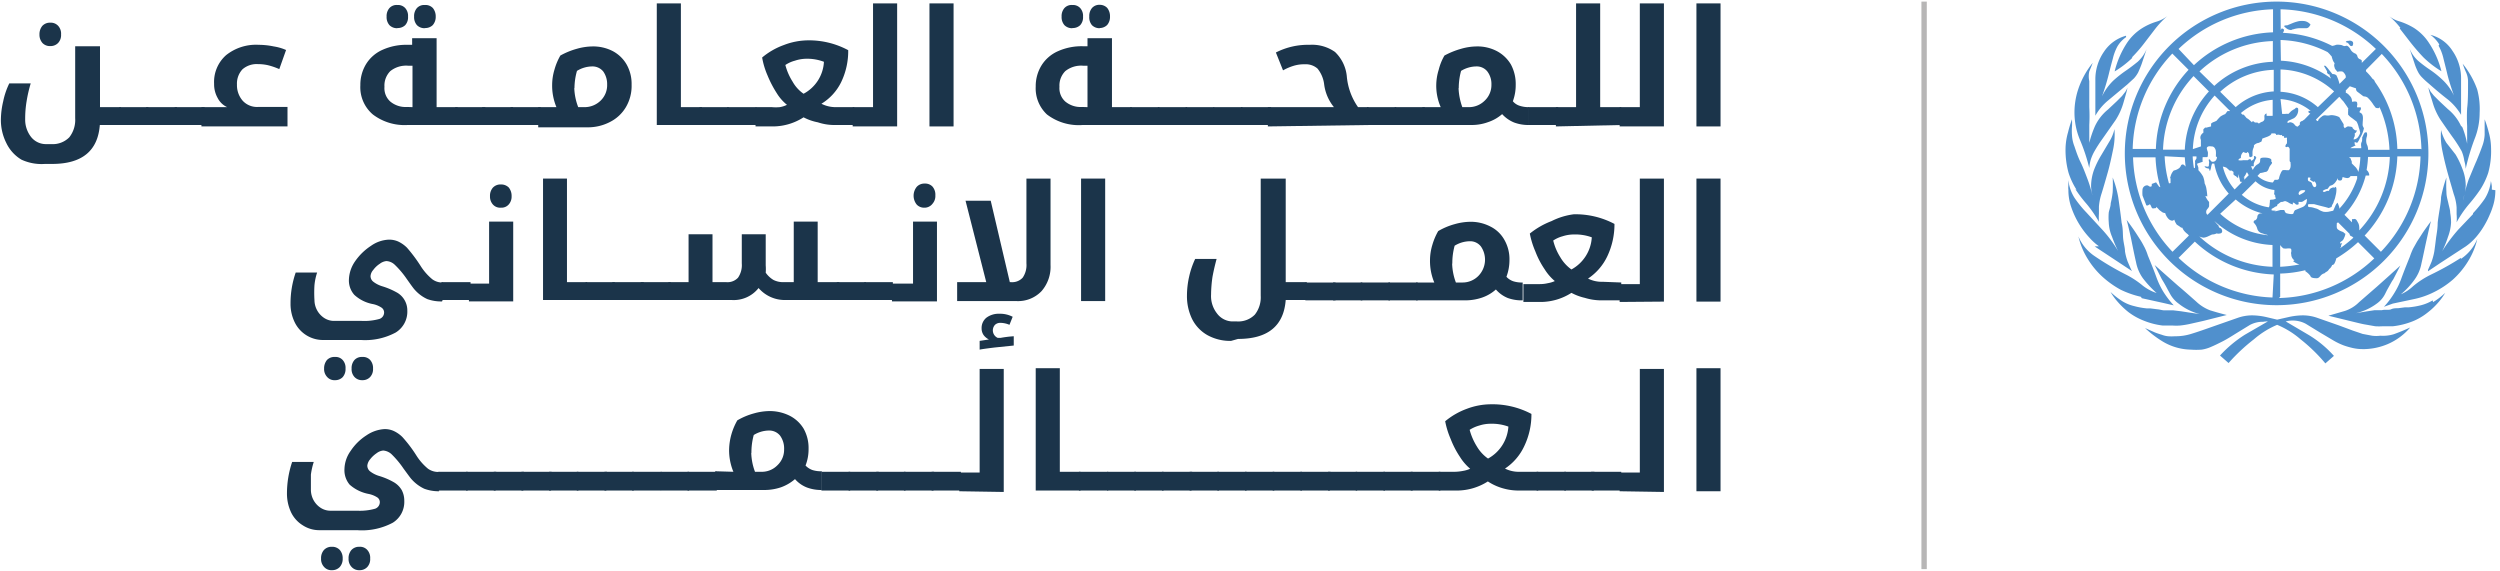 <svg id="Layer_1" data-name="Layer 1" xmlns="http://www.w3.org/2000/svg" viewBox="0 0 140 32"><defs><style>.cls-1{fill:#5090cd;}.cls-2{fill:none;stroke:#b7b6b6;stroke-width:0.3px;}.cls-3{isolation:isolate;}.cls-4{fill:#1b344a;}</style></defs><path id="Path_469" data-name="Path 469" class="cls-1" d="M118.05,5.63l1.08-.9.37-.34a1.61,1.61,0,0,0,.24-.34c.07-.16.14-.32.2-.49l.27-.81h0a2,2,0,0,1-.5.71c-.21.17-.43.34-.65.49a6.48,6.48,0,0,0-.71.56,3.1,3.1,0,0,0-.64.89v0a12.35,12.35,0,0,0,.38-1.24c.08-.33.16-.63.23-.88a2.71,2.71,0,0,1,.25-.67,1.65,1.65,0,0,1,.49-.53V2a2.17,2.17,0,0,0-1.24.9,2.72,2.72,0,0,0-.48,1.58v2A3,3,0,0,1,118.05,5.63Zm1.33-2.41a8.08,8.08,0,0,0,.72-.83l.62-.81a5.38,5.38,0,0,1,.66-.69l0,0a1.78,1.78,0,0,1-.64.33,3.42,3.42,0,0,0-.8.37,2.84,2.84,0,0,0-.82.8A5.12,5.12,0,0,0,118.42,4a5.5,5.5,0,0,0,1-.77Zm-3.16,7.37a7.25,7.25,0,0,0,.63.83,6.84,6.84,0,0,1,.69,1h0a3.4,3.4,0,0,1,0-.45v-.4a3.14,3.14,0,0,1,.15-.74c.11-.35.22-.74.34-1.16s.21-.85.3-1.28a4.1,4.1,0,0,0,.08-1.16h0a2.29,2.29,0,0,1-.3.72l-.44.74a5.08,5.08,0,0,0-.4.81,2.75,2.75,0,0,0-.17.95,2.44,2.44,0,0,0,.07.46c0,.12.05.24.07.36h0a7,7,0,0,0-.32-1.19c-.14-.37-.27-.72-.41-1s-.25-.61-.34-.88a2,2,0,0,1-.14-.65,3.39,3.39,0,0,1,0-.45,3,3,0,0,0,0-.42h0a6.75,6.75,0,0,0-.22.73,3.52,3.52,0,0,0-.14.91,4.79,4.79,0,0,0,.17,1.36,4,4,0,0,0,.45.95Zm5.13,7.64h.31a3,3,0,0,0,.42,0,5.08,5.08,0,0,0,.51-.08l.8-.18,1.31-.33c-.36-.09-.67-.18-.93-.26a2.35,2.35,0,0,1-.79-.5c-.32-.28-.64-.57-1-.87l-.77-.68-.55-.49,0,0,.39.77.07.12c.1.16.19.33.28.5l.11.2A1.63,1.63,0,0,0,122,17a3.17,3.17,0,0,0,1.19.59v0l-.61-.09-.45-.07-.42-.05-.5,0c-.13,0-.26-.05-.4-.06l-.39-.05-.2,0a4.23,4.23,0,0,1-.71-.13,2.21,2.21,0,0,1-.64-.26,4.29,4.29,0,0,1-.68-.53l0,0a3.36,3.36,0,0,0,.39.54,4.53,4.53,0,0,0,.59.57,3.51,3.51,0,0,0,.84.48,4.15,4.15,0,0,0,1.1.29l.27,0ZM117,9.4h0a2.36,2.36,0,0,1,.08-.45,2.5,2.5,0,0,1,.21-.48,7.65,7.65,0,0,1,.43-.67l.75-1.07a3.68,3.68,0,0,0,.45-1c.11-.38.19-.65.22-.82h0a1.36,1.36,0,0,1-.13.24l-.18.23-.29.29-.49.46a2.65,2.65,0,0,0-.73.93A5.84,5.84,0,0,0,117,8h0c0-.16,0-.3,0-.44V7a9.33,9.33,0,0,0,0-1c0-.37,0-.86,0-1.46A1.24,1.24,0,0,1,117,4c.07-.17.14-.33.19-.48h0A4.75,4.75,0,0,0,116.38,5a4.13,4.13,0,0,0-.21,1.31,4,4,0,0,0,.29,1.48A10.13,10.13,0,0,1,117,9.41Zm2.94,7.3,1.18.26.61.14a5.14,5.14,0,0,1-.6-.79,4.63,4.63,0,0,1-.37-.78c-.11-.31-.27-.71-.48-1.22a3,3,0,0,0-.18-.45c-.07-.13-.14-.27-.23-.41s-.19-.3-.31-.48-.28-.4-.47-.66l0,0q.08.28.24,1c.1.49.2,1,.29,1.38a2.27,2.27,0,0,0,.38.89,6.06,6.06,0,0,0,.77.83l0,0A2.59,2.59,0,0,1,120,16a5,5,0,0,0-1-.65,15.56,15.56,0,0,1-1.69-1,2.49,2.49,0,0,1-.92-1.11l0,0a4.17,4.17,0,0,0,.53,1.27,4.59,4.59,0,0,0,.83,1,5.24,5.24,0,0,0,1,.71,5.15,5.15,0,0,0,1.14.4Zm-2.64-2.9,2.09,1.38c-.1-.19-.17-.37-.24-.53a3,3,0,0,1-.15-.57c0-.2-.07-.43-.1-.69s0-.56-.09-.92c-.07-.61-.14-1.09-.19-1.43a5.78,5.78,0,0,0-.31-1.1h0a7.67,7.67,0,0,1,0,.82,4.76,4.76,0,0,1-.11.62c0,.18-.08.36-.11.52a3.31,3.31,0,0,0,0,.55,2.27,2.27,0,0,0,.18.8,8,8,0,0,0,.34.8l0,0a7.17,7.17,0,0,0-.94-1.25l-.84-.91a6.3,6.3,0,0,1-.65-.8,2.31,2.31,0,0,1-.35-1,2.56,2.56,0,0,0,0,.27,1.23,1.23,0,0,0,0,.27,2.91,2.91,0,0,0,.17,1,4.76,4.76,0,0,0,1,1.67,3.15,3.15,0,0,0,.54.49ZM134.38,1.59l.62.8c.23.29.47.57.72.83a5.5,5.5,0,0,0,1,.77A5.12,5.12,0,0,0,136,2.37a2.81,2.81,0,0,0-.81-.8,3.73,3.73,0,0,0-.81-.37,1.66,1.66,0,0,1-.63-.33l0,0a4,4,0,0,1,.67.69Zm1.85,15.23a2.42,2.42,0,0,1-.64.27,4.27,4.27,0,0,1-.7.12l-.21,0-.39.05c-.13,0-.26,0-.39.06s-.34,0-.51.05l-.41,0-.46.07-.6.1v0A3.12,3.12,0,0,0,133.1,17a1.47,1.47,0,0,0,.47-.55l.1-.2.28-.5.08-.12.39-.76,0,0c-.11.11-.48.43-.55.5l-.76.68-1,.87a2,2,0,0,1-.79.49l-.93.27,1.31.32c.33.08.6.15.8.18l.51.09a3,3,0,0,0,.42,0l.31,0,.27,0a4.31,4.31,0,0,0,1.11-.28,3.3,3.3,0,0,0,.83-.49,4,4,0,0,0,.6-.57,3.39,3.39,0,0,0,.38-.53l0,0a3.83,3.83,0,0,1-.68.52Zm1.58-2.38a15.34,15.34,0,0,1-1.68.94,4.91,4.91,0,0,0-1,.65,2.37,2.37,0,0,1-.68.45l0,0a4.34,4.34,0,0,0,.77-.83,2.21,2.21,0,0,0,.38-.89c.1-.43.19-.89.3-1.38s.18-.82.24-1l0,0c-.19.26-.35.48-.47.66l-.31.48-.23.41a4.22,4.22,0,0,0-.18.45q-.31.76-.48,1.23a4.2,4.2,0,0,1-.37.77,4.64,4.64,0,0,1-.6.8L134,17l1.18-.25a4.54,4.54,0,0,0,1.14-.4,4.93,4.93,0,0,0,1.05-.7,4.64,4.64,0,0,0,.83-1,4.17,4.17,0,0,0,.53-1.27l0,0a2.52,2.52,0,0,1-.92,1.12Zm.86-5.4c-.14.32-.28.67-.42,1a7.19,7.19,0,0,0-.31,1.19h0a2,2,0,0,1,.07-.35,2.54,2.54,0,0,0,.07-.47,2.53,2.53,0,0,0-.18-.94,4.75,4.75,0,0,0-.39-.82L137,8a2.5,2.5,0,0,1-.3-.72h0a4.05,4.05,0,0,0,.07,1.15c.09.44.19.86.31,1.29s.23.8.33,1.15a2.71,2.71,0,0,1,.16.75V12a2.28,2.28,0,0,1,0,.45h0a6.08,6.08,0,0,1,.68-1,8.71,8.71,0,0,0,.64-.83,4.07,4.07,0,0,0,.45-.94,4.55,4.55,0,0,0,.16-1.37,3.43,3.43,0,0,0-.13-.9,6.18,6.18,0,0,0-.23-.73h0c0,.14,0,.28,0,.42s0,.3,0,.45a2.1,2.1,0,0,1-.14.65c-.09.26-.21.55-.34.87Zm-.86-2a2.65,2.65,0,0,0-.73-.93l-.48-.45-.3-.3-.18-.22a1.34,1.34,0,0,1-.12-.24h0c0,.16.11.44.22.81a3.68,3.68,0,0,0,.45,1c.31.45.56.81.75,1.07a7.82,7.82,0,0,1,.43.68A2.06,2.06,0,0,1,138,9a2.11,2.11,0,0,1,.08.45h0a12,12,0,0,1,.49-1.65,3.94,3.94,0,0,0,.29-1.48A4.13,4.13,0,0,0,138.72,5a4.94,4.94,0,0,0-.81-1.43h0a4.78,4.78,0,0,0,.19.48,1.27,1.27,0,0,1,.11.54c0,.6,0,1.09-.05,1.47a9,9,0,0,0,0,1c0,.23,0,.41,0,.55s0,.29,0,.44h0a5,5,0,0,0-.27-.93Zm-1.25-4.48a2.67,2.67,0,0,1,.26.66c.06.25.14.55.22.89s.21.75.38,1.24v0a2.93,2.93,0,0,0-.64-.88,5.54,5.54,0,0,0-.71-.57,7.37,7.37,0,0,1-.65-.49,1.93,1.93,0,0,1-.49-.7h0l.27.8a3.07,3.07,0,0,0,.2.5,1.27,1.27,0,0,0,.24.33,4.51,4.51,0,0,0,.37.34q.61.54,1.08.9a3.29,3.29,0,0,1,.73.85v-2a2.68,2.68,0,0,0-.48-1.58,2.06,2.06,0,0,0-1.24-.9v0a1.84,1.84,0,0,1,.5.54ZM133.3,18.8a1.79,1.79,0,0,1-.46,0l-.53-.1h0l-.56-.19-.78-.29-1.2-.42a2.46,2.46,0,0,0-.81-.14,3.75,3.75,0,0,0-.82.1l-.62.14-.59-.14a3.75,3.75,0,0,0-.82-.1,2.45,2.45,0,0,0-.8.14l-1.2.42c-.62.22-1.08.38-1.38.47a2.91,2.91,0,0,1-.93.14,2.56,2.56,0,0,1-.39,0,1.3,1.3,0,0,1-.34-.08s-.27-.08-.41-.14l-.54-.24,0,0a6.06,6.06,0,0,0,1,.76,3.18,3.18,0,0,0,1.57.45,4,4,0,0,0,.6,0,2,2,0,0,0,.54-.16c.17-.07.37-.17.59-.28s.47-.26.77-.45l.8-.49a1.51,1.51,0,0,1,.75-.18A1.27,1.27,0,0,1,127,18l-1.28.74a6.85,6.85,0,0,0-1.4,1.17l.48.42A10.35,10.35,0,0,1,126.22,19a4.88,4.88,0,0,1,1.3-.81,4.78,4.78,0,0,1,1.31.81,9.33,9.33,0,0,1,1.39,1.35l.48-.42a6.1,6.1,0,0,0-1.41-1.17L128,18a1.56,1.56,0,0,1,1.12.13l.8.49.74.44a3.88,3.88,0,0,0,.58.28,4.44,4.44,0,0,0,.52.15,2.57,2.57,0,0,0,.55.06h.12a3.55,3.55,0,0,0,1.28-.28,3.42,3.42,0,0,0,1.26-.93v0c-.31.14-.62.27-.93.38A2.08,2.08,0,0,1,133.3,18.8Zm6.24-8.18a.25.25,0,0,0,0-.08.53.53,0,0,0,0-.13,2.56,2.56,0,0,0-.05-.27,2.35,2.35,0,0,1-.35,1,7.1,7.1,0,0,1-.65.8l0,.05-.81.85a9.16,9.16,0,0,0-.92,1.23h0a5.73,5.73,0,0,0,.33-.81,2.65,2.65,0,0,0,.17-.8,3.41,3.41,0,0,0-.05-.55c0-.16-.06-.33-.1-.52S137,11,137,10.76a7.37,7.37,0,0,1,0-.82h0v0h0a7.17,7.17,0,0,0-.3,1.1c0,.34-.12.82-.19,1.44,0,.36-.07.66-.1.92s-.06.48-.09.69a3.56,3.56,0,0,1-.15.56c-.06.15-.13.3-.2.46a.59.59,0,0,0,0,.08h0l.7-.47,1.41-.92a3.17,3.17,0,0,0,.55-.49,4.41,4.41,0,0,0,.53-.75,4.68,4.68,0,0,0,.27-.55,3,3,0,0,0,.14-.36,2.91,2.91,0,0,0,.17-1h0Zm-8.2-8.29.15.08.09.11a.11.11,0,0,0,.1.06s.08,0,.08-.06,0,0,0,0,0,0,0,0a.22.22,0,0,0,0-.17.23.23,0,0,0-.25-.06l-.05,0h0s-.08,0-.08.05a.1.1,0,0,0,.07.09Zm-3-.68h.06a1.28,1.28,0,0,1,.34-.07h.39a.21.21,0,0,0,.17-.07,1,1,0,0,0,.09-.13.55.55,0,0,0-.34-.2,1.43,1.43,0,0,0-.29,0,2.19,2.19,0,0,0-.34.1l-.34.14c-.09,0-.15,0-.17.05a1.07,1.07,0,0,0,.16.14.44.44,0,0,0,.27.07Zm-.85,15.44a8.5,8.5,0,1,0-8.5-8.5,8.5,8.5,0,0,0,8.5,8.5Zm-8.07-8.28h1.29a6.77,6.77,0,0,0,.27,1.67.14.14,0,0,1-.1-.07l0,0-.14-.2-.24.09c0,.13,0,.18-.14.14a.24.24,0,0,0-.11-.06.26.26,0,0,0-.27.24h0a1.86,1.86,0,0,0,0,.33l.2.51c0,.06.09.07.17,0s.11.13.17.2a.24.24,0,0,0,.14,0c.06,0,.09,0,.09-.08h0l.12.12a.47.47,0,0,0,.15.13v0a.33.33,0,0,0,.23.1.79.79,0,0,0,.17.31.35.35,0,0,0,.23.12.24.24,0,0,0,.11-.06.92.92,0,0,0,.14.28l.14.09.11.08h.06a.64.64,0,0,0,.14.22,1.22,1.22,0,0,0,.17.15h0l.06.07-.92.91a8,8,0,0,1-2.21-5.34Zm6.23-2.39-.07,0-.09-.09a3.11,3.11,0,0,1,1.78-.74v.9a.05.05,0,0,0,0,0l0,0h0a.07.07,0,0,0-.06,0H127l-.06,0h0a.16.16,0,0,1,0-.13h0c-.08,0-.12.07-.13.11s0,.1,0,.2a.19.19,0,0,1-.14.15.59.59,0,0,0-.17.1l-.09-.06h-.14a.35.35,0,0,0-.09-.07.1.1,0,0,1,0,0s0,0,0,0a.07.07,0,0,0-.07.06l-.09-.08h0v0a.83.83,0,0,0-.21-.16ZM125.2,6l-.87-.86a4.64,4.64,0,0,1,3-1.23V5.12A3.49,3.49,0,0,0,125.2,6Zm.48,4.1c0-.05,0-.13,0-.19l-.1.09a.87.87,0,0,0,.17-.21.71.71,0,0,1,.08-.15h0l.1.17-.79.8a3,3,0,0,1-.66-1.28.76.76,0,0,1,.2.06l.18.16a.23.23,0,0,0,.11,0l.11.08a.4.4,0,0,0,0,.15s0,0,.09.07a.18.18,0,0,1,.11.1l.06,0s0-.08,0-.12,0-.08,0-.08l.06.2.05.22h0a.21.21,0,0,0,.15,0Zm1.7.9s.07.08.07.1-.08.08-.23.08-.09.06-.11.16,0,.2-.06.27h0a3,3,0,0,1-1.51-.7l.77-.76a1.83,1.83,0,0,0,1.06.49.27.27,0,0,0,0,.12.15.15,0,0,0,0,.14s0,0,.07.1Zm-3.77,0a3.93,3.93,0,0,0-.06-.48,1.06,1.06,0,0,0-.09-.25,1.3,1.3,0,0,0-.09-.39,1.77,1.77,0,0,0-.26-.35V9.4a.85.85,0,0,0-.06-.17v0a.07.07,0,0,1,0-.07l.3-.1a1.09,1.09,0,0,1,0-.26l.21,0c.05,0,.08,0,.08-.12a.84.84,0,0,0,0-.17.83.83,0,0,1-.06-.21s0-.07.09-.1a.32.32,0,0,1,.16,0,.2.2,0,0,1,.2.1.36.36,0,0,1,.06.2.78.78,0,0,1,0,.16s0,.08,0,.12l.06,0c0,.19-.12.28-.23.28a.15.15,0,0,1-.13-.07.1.1,0,0,0-.09-.07s0,0,0,0h0a.2.2,0,0,0,0,.11.26.26,0,0,1,0,.15c0,.13,0,.18-.17.14s0,.11.11.11.08.16.12.14a.7.7,0,0,0,.06-.19.79.79,0,0,1,.06-.22l0,0,.12,0a.08.08,0,0,0,0,0h0a3.47,3.47,0,0,0,.81,1.68l-1.19,1.19a.19.19,0,0,1-.07-.19c0-.11.14-.18.16-.3l0-.23a1.08,1.08,0,0,1-.21-.34Zm-.69-1.77a.23.23,0,0,1,0,.11c0,.06,0,.08-.06.07h0a4.78,4.78,0,0,1-.07-.65H123a.5.5,0,0,1,0,.12l-.07.11a.21.21,0,0,0,0,.12.23.23,0,0,0,0,.11Zm-.12-.88a4.71,4.71,0,0,1,1.22-3l.87.87,0,0-.15,0-.13.17a1.16,1.16,0,0,0-.27.14,2.4,2.4,0,0,0-.21.23,1.1,1.1,0,0,1-.21.09l-.1.07c0,.1,0,.15,0,.16l-.28.07a.06.06,0,0,0-.06,0l-.09.09a.29.29,0,0,0,0,.09l0,.1a.4.4,0,0,0-.14.15.28.28,0,0,0,0,.25l0,.28h0a.29.29,0,0,1,0,.09Zm2.4,2.82a3.6,3.6,0,0,0,1.5.78l-.12,0a.21.21,0,0,0-.17.18.23.23,0,0,1-.13.21c-.06,0-.09.08-.07.13a.73.73,0,0,1,.2.35.36.36,0,0,0,.29.25l.16.06a.32.32,0,0,1,.17.06l.15,0a4.66,4.66,0,0,1-2.85-1.22ZM124,4.81,123.17,4a6.3,6.3,0,0,1,4.11-1.7V3.46A5.11,5.11,0,0,0,124,4.81Zm-.3.31a5.11,5.11,0,0,0-1.35,3.26h-1.22a6.32,6.32,0,0,1,1.71-4.12Zm-1.35,3.69a6.2,6.2,0,0,0,.06.62l0-.08c-.07-.09-.13-.14-.17-.14a.11.11,0,0,0-.11.07.38.38,0,0,1-.09.13.73.73,0,0,1-.31.14.75.75,0,0,0-.18.34.09.09,0,0,0,0,.11s0,.08,0,.12,0,.12,0,.14,0,.05,0,0a.08.08,0,0,0-.07,0,.16.16,0,0,0,0,.07,6.44,6.44,0,0,1-.26-1.58Zm4.91,7.85A8,8,0,0,1,122,14.44l.91-.91a6.82,6.82,0,0,0,4.42,1.84Zm0-1.72a6.35,6.35,0,0,1-4.1-1.7.73.73,0,0,0,.24.07.79.79,0,0,0,.22-.06l.26-.12a.51.51,0,0,0,.25-.06.37.37,0,0,0,.21,0,.12.12,0,0,0,.1-.14.19.19,0,0,0-.1-.16c-.06,0-.1-.09-.1-.12a.1.1,0,0,0-.06-.07l-.18-.21h0a5.13,5.13,0,0,0,3.26,1.35Zm.23-3.16h0a.68.68,0,0,1-.28,0l0-.08.14-.08a.38.38,0,0,1,.17-.08v-.07l.21-.16.07,0,.16-.05a.62.62,0,0,1,.22.1.85.85,0,0,0,.22.09l0-.11a.31.31,0,0,1,.17.11.24.24,0,0,0,.14,0,.17.17,0,0,0,0-.14.16.16,0,0,1,.09,0s0,0,0,0h.07a.26.26,0,0,0,.15-.07l.16-.1a0,0,0,0,1,0,0h0a.27.27,0,0,1,0,.12.39.39,0,0,1-.25.34l-.41.17a.47.47,0,0,0-.07.12c0,.07-.06.1-.1.1a1,1,0,0,1-.34-.06.46.46,0,0,1-.09-.17l-.21,0-.23.06a.25.25,0,0,1-.12,0Zm1.23-.93a.22.22,0,0,1,.14-.19.59.59,0,0,1,.23,0c0,.06-.05.11-.16.17a.76.76,0,0,1-.18.09Zm.88-.7a.27.27,0,0,1,.11.22.1.1,0,0,1-.09.11h0c-.06,0-.11-.07-.15-.2s-.2-.1-.22-.18,0-.14,0-.16l.11,0s.05,0,0,.13l.2.12Zm2.72-4.75a.06.06,0,0,1,.06,0,.36.36,0,0,1,.2.06,2,2,0,0,1,.34.42s0,0,.07.09a.14.14,0,0,0,.1.08.42.42,0,0,0,.15,0l0-.08a6.5,6.5,0,0,1,.57,2.42h-1.2v0a.59.59,0,0,0-.07-.31.67.67,0,0,1,0-.42.4.4,0,0,0,0-.24.2.2,0,0,0-.11,0,.57.57,0,0,0-.08.13,1.07,1.07,0,0,1-.07.15v0s0,0,0,0a.11.11,0,0,1,0,.07c0,.08,0,.15-.05.23a.55.55,0,0,0,0,.22h0v.08h-.61a.57.57,0,0,1,.13-.08h0l.17-.08a.1.1,0,0,1-.06-.09s0-.09,0-.1L132,8a.76.76,0,0,0,.15-.26,1.62,1.62,0,0,0,.23-.56s-.06-.1-.07-.15a.5.5,0,0,1,0-.12c0-.2.09-.54-.17-.61,0,0,0,0,0-.08a.18.18,0,0,0,.06-.21H132a.18.18,0,0,1,0-.1.22.22,0,0,0,0-.13.08.08,0,0,0-.06-.09h0a.4.4,0,0,0-.15,0,.11.11,0,0,1-.08,0h0l0-.05a.41.41,0,0,0-.13-.28.52.52,0,0,0-.22-.17h0a.24.24,0,0,0,0-.12l.23-.24.35.12a.2.2,0,0,0,.09.2l.12.09.13.1v0s.06.05.09.05Zm-1.16,8.23a.11.11,0,0,0-.07,0s-.05,0-.05,0,0-.08.09-.12a.37.37,0,0,0,.14-.19.58.58,0,0,0,.06-.17.07.07,0,0,0,0-.07.2.2,0,0,1-.1-.08l-.13-.05a.65.65,0,0,1-.16-.09.16.16,0,0,1-.08-.14.74.74,0,0,1,0-.14l0-.08.07-.05.65.65c0,.08.05.12.13.14l.08.07a7.09,7.09,0,0,1-.74.59.22.22,0,0,1,.05-.08.05.05,0,0,1,0,0,.28.28,0,0,0,0-.09Zm-.4-3.11a.17.17,0,0,0-.17,0,.24.24,0,0,0-.17.17,0,0,0,0,1,0,0h0l-.11,0-.14.06q-.09,0-.09-.06s.09-.09.26-.11l.13-.17.14-.05a.6.6,0,0,0,.21-.21.64.64,0,0,0,.1-.18h0c0,.09,0,.14.12.14s.11-.07.15-.2a.86.86,0,0,0,.23.06.2.2,0,0,0,.21-.11H132V10h0a4.56,4.56,0,0,1-1,1.69.22.22,0,0,0,0-.08,1.72,1.72,0,0,0-.1-.26s-.08.07-.13.2l-.11.25-.28.06a1.15,1.15,0,0,1-.26,0,1.22,1.22,0,0,1-.24-.1.64.64,0,0,0-.24-.1,1.05,1.05,0,0,0-.24-.06c-.1,0-.15,0-.15-.08s0-.09.11-.09l.22,0,.34.09.32.08.17.05.16-.06a.44.44,0,0,1,.06-.16.39.39,0,0,0,.06-.15,1.24,1.24,0,0,0,.1-.31,1.33,1.33,0,0,0,.05-.34c0-.1,0-.15-.09-.17Zm.75-1.72h.67a4.6,4.6,0,0,1-.11.83.89.89,0,0,0-.14-.25l-.23-.23c0-.09,0-.16-.05-.19a.16.16,0,0,0,0-.07.81.81,0,0,1-.1-.09Zm.28,3.47c-.06,0-.08,0-.08,0l0,.18-.42-.42a5.2,5.2,0,0,0,1.19-2.2l0,0c.1,0,.16,0,.19,0a.12.12,0,0,0,0-.08.39.39,0,0,0-.14-.23h0a6,6,0,0,0,.08-.73h1.22a6.31,6.31,0,0,1-1.71,4.11l0-.05h0c0-.13,0-.26-.07-.38s-.1-.21-.21-.21Zm-.3-6.14h0a.32.32,0,0,1,0,.14.58.58,0,0,1,0,.14.83.83,0,0,0,.22.2l.26.2a1.18,1.18,0,0,1,.12.33,1.32,1.32,0,0,1,.08.3.66.66,0,0,1-.09.19.34.34,0,0,1-.28.18l0,0a.49.49,0,0,1,.06-.17.34.34,0,0,0,0-.17.2.2,0,0,0,.12-.17l-.09,0a.81.81,0,0,1-.14-.12c0-.06-.06-.09-.17-.09a.24.24,0,0,0-.14,0l-.14.09-.06-.11a.27.27,0,0,0,0-.12L131,6.56a1,1,0,0,0-.31-.1.6.6,0,0,0-.23,0,.55.55,0,0,1-.22,0,.26.26,0,0,0-.22.07.81.81,0,0,0-.19.18s0,.08-.07.07l-.07-.08L131,5.42l0,0a1,1,0,0,1,.11.13l.13.14c.09.13.19.26.27.4Zm-3.08,8.49a1,1,0,0,0,.36.19,8,8,0,0,1-1.08.13V13.72h0a.81.81,0,0,0,.18.19.73.73,0,0,0,.25,0c.13,0,.19,0,.19.07a.28.28,0,0,1,0,.13.2.2,0,0,0,0,.13.41.41,0,0,0,.18.34Zm-.72,2v-1.3a6.65,6.65,0,0,0,1.41-.19v.06a1.07,1.07,0,0,1,.29.27c0,.08.14.12.31.12a.21.21,0,0,0,.18-.06l.1-.11a.42.42,0,0,1,.14-.09.2.2,0,0,0,.12-.08.35.35,0,0,0,.19-.17.48.48,0,0,0,.17-.23.15.15,0,0,0,.12-.07,1,1,0,0,0,.11-.3l0,0a.08.08,0,0,1,0,0,7.17,7.17,0,0,0,1.22-.91l.91.91a8,8,0,0,1-5.34,2.22Zm5.64-2.52-.91-.91a6.76,6.76,0,0,0,1.83-4.43h1.3a8,8,0,0,1-2.22,5.34Zm2.22-5.76h-1.3A6.71,6.71,0,0,0,133,4.59a.67.67,0,0,0-.06-.12l-.08-.06A3.09,3.09,0,0,0,132.5,4a.16.16,0,0,1,0-.09l.88-.89a8,8,0,0,1,2.22,5.34ZM127.71.52a8,8,0,0,1,5.34,2.22l-.79.78s0-.08,0-.12-.1-.09-.12-.09a.23.23,0,0,1-.13-.18A.26.26,0,0,0,131.9,3a.49.49,0,0,1-.28-.25c-.08-.13-.15-.19-.23-.19a.22.22,0,0,1-.18,0,.41.41,0,0,0-.19-.05.68.68,0,0,0-.2,0,.79.79,0,0,1-.22.06l0,0a6.67,6.67,0,0,0-2.76-.73c.08-.12.09-.19,0-.23s-.06,0-.12.07Zm0,1.72a6.23,6.23,0,0,1,2.64.68v0l.12.12a.58.58,0,0,0,.1.11,1.83,1.83,0,0,0,.08.25.67.67,0,0,0,.09.14.29.29,0,0,0,0,.24c0,.08.1.16.15.24L131,4h.14a.17.17,0,0,1,.12.08.42.42,0,0,1,.1.17.38.38,0,0,1,0,.1l-.35.35h0a2,2,0,0,0-.17-.48.29.29,0,0,0-.22-.07l-.2-.24a1.44,1.44,0,0,0-.19-.22.12.12,0,0,0-.09,0l.06.1.11.19a.05.05,0,0,1,0,.06h0a.18.18,0,0,0,.15.14l0,.06.08.16a5.08,5.08,0,0,0-2.81-1Zm0,1.65a4.66,4.66,0,0,1,3,1.23L129.8,6a3.43,3.43,0,0,0-2.09-.86Zm0,1.66a3,3,0,0,1,1.69.66l-.06,0-.06,0a.12.12,0,0,0,0,.07c0,.05.06.06.1.07l-.33.34h0l-.13.09c-.07,0-.12.07-.13.1a.58.58,0,0,1,0,.1l-.12.11h0s-.1,0-.18-.12a.31.31,0,0,0-.17-.11.16.16,0,0,0-.13,0,.08.08,0,0,1-.1,0s0-.09.13-.13l.24-.11a.54.54,0,0,0,.24-.45c0-.1,0-.14-.12-.14l-.09.08a.86.86,0,0,0-.2.13l-.14.14a.57.57,0,0,0-.18,0h-.17Zm-.25,2a.07.07,0,0,0,.06,0,.22.22,0,0,1,.13,0,.16.16,0,0,0,.15,0,.09.09,0,0,0,0,.06.09.09,0,0,0,.11,0l0,0s0,0,0,0a.31.31,0,0,0,0,.1h0v0a.1.1,0,0,0,.09,0h.07s0,0,0,.07h0a.13.13,0,0,0,0,.06.62.62,0,0,1,0,.13v.06a0,0,0,0,1,0,0,.26.26,0,0,0-.09.16s0,.05.08.05a.07.07,0,0,1,.1,0,.18.18,0,0,1,.06.17V9a.1.1,0,0,0,.05.08s0,0,0,.06a.76.76,0,0,1,0,.21.31.31,0,0,1-.09.18s-.06,0-.14,0a.76.76,0,0,0-.21,0s-.07.06-.11.17a1.14,1.14,0,0,0-.09.26c0,.07-.06.11-.12.11h-.13l-.1.15,0,0a1.4,1.4,0,0,1-.86-.37l.15-.16a1.18,1.18,0,0,0,.27-.06l.05,0c.15-.06.14-.19.22-.32s.19-.18.07-.28c.13-.22-.46-.23-.56-.18s0,.19-.11.29-.09.05-.13.09a.7.7,0,0,0-.22.29h0a2,2,0,0,1-.1-.21h0s0,0,0,0h0v0q.12,0,.15,0c0-.05,0-.1,0-.15a1.66,1.66,0,0,1,.15-.33.15.15,0,0,1-.06-.09s0,0-.07,0a.11.11,0,0,0,0,.09.14.14,0,0,1-.06.11.17.17,0,0,1-.11.06.08.08,0,0,0-.06-.09h0a.23.23,0,0,0-.12.06l-.26,0a.62.62,0,0,1-.27,0s0-.08.14-.12a.4.4,0,0,1,.14-.34.49.49,0,0,0,.17.06l.06-.06h0s.08.05.09.14,0,.15.08.15a.24.24,0,0,0,.11-.06V8.54c0-.16.06-.26.08-.32V8.14A.42.42,0,0,1,126.5,8h0a.38.38,0,0,1,.13-.06.64.64,0,0,0,.06-.18l.3-.11q.21-.09.21-.18h0l.19,0A.16.16,0,0,0,127.46,7.5Zm-.17-7V1.81a6.83,6.83,0,0,0-4.43,1.84L122,2.74A8,8,0,0,1,127.29.52ZM121.65,3l.91.91a6.76,6.76,0,0,0-1.83,4.43h-1.3A8,8,0,0,1,121.65,3Z"/><path id="Path_468" data-name="Path 468" class="cls-2" d="M107.75,31.87V.09"/><g class="cls-3"><path class="cls-4" d="M6.77,6s0,0,0,0V7s0,0,0,0H5.59c-.11,1.45-1,2.18-2.67,2.18h-.4A2.69,2.69,0,0,1,1.2,8.94,2.17,2.17,0,0,1,.35,8a2.86,2.86,0,0,1-.3-1.33,4.7,4.7,0,0,1,.13-1,4.16,4.16,0,0,1,.34-1h1.2a7.63,7.63,0,0,0-.23,1,5.9,5.9,0,0,0-.08,1,1.57,1.57,0,0,0,.33,1,1.06,1.06,0,0,0,.87.4h.27a1.3,1.3,0,0,0,1-.38,1.57,1.57,0,0,0,.33-1.07V2.59H5.6V6ZM2.82,2.58a.57.57,0,0,1-.44-.17.69.69,0,0,1-.17-.48.73.73,0,0,1,.16-.48.58.58,0,0,1,.45-.18.56.56,0,0,1,.44.18.65.65,0,0,1,.16.48.64.64,0,0,1-.17.48A.58.58,0,0,1,2.82,2.58Z"/><path class="cls-4" d="M8.31,6s0,0,0,0V7s0,0,0,0H6.68a0,0,0,0,1,0,0V6s0,0,0,0Z"/><path class="cls-4" d="M9.86,6s.05,0,.05,0V7s0,0-.05,0H8.23a0,0,0,0,1-.05,0V6s0,0,.05,0Z"/><path class="cls-4" d="M11.41,6s.05,0,.05,0V7s0,0-.05,0H9.78a0,0,0,0,1,0,0V6s0,0,0,0Z"/><path class="cls-4" d="M11.33,7.08a0,0,0,0,1-.05,0V6s0,0,.05,0h1.39a1.13,1.13,0,0,1-.53-.51,1.56,1.56,0,0,1-.2-.8,2,2,0,0,1,.67-1.6,2.68,2.68,0,0,1,1.83-.58,4.14,4.14,0,0,1,.84.09,2.74,2.74,0,0,1,.69.2l-.38,1.07A3.85,3.85,0,0,0,15,3.65a2.6,2.6,0,0,0-.56-.06,1.21,1.21,0,0,0-.86.29,1.17,1.17,0,0,0-.31.86,1.32,1.32,0,0,0,.32.9,1.09,1.09,0,0,0,.84.35H16.1V7.08Z"/><path class="cls-4" d="M25.58,6s.05,0,.05,0V7a0,0,0,0,1-.05,0H22.83a2.93,2.93,0,0,1-1.95-.59,2,2,0,0,1-.7-1.64,2.22,2.22,0,0,1,.32-1.18,2.06,2.06,0,0,1,.92-.8,3.23,3.23,0,0,1,1.41-.28h.25V2.14h1.37V6ZM23.1,6V3.68h-.24a1.42,1.42,0,0,0-1,.3,1.14,1.14,0,0,0-.33.88,1,1,0,0,0,.33.83,1.34,1.34,0,0,0,.94.3Zm-.85-4.42a.6.6,0,0,1-.44-.17.68.68,0,0,1-.16-.48.68.68,0,0,1,.16-.48.54.54,0,0,1,.44-.17.55.55,0,0,1,.44.17.65.65,0,0,1,.16.48.65.65,0,0,1-.16.48A.6.6,0,0,1,22.25,1.57Zm1.54,0a.6.6,0,0,1-.44-.17.68.68,0,0,1-.16-.48.68.68,0,0,1,.16-.48.55.55,0,0,1,.44-.17.57.57,0,0,1,.45.17.73.73,0,0,1,.16.48.69.69,0,0,1-.17.48A.6.6,0,0,1,23.79,1.57Z"/><path class="cls-4" d="M27.13,6s.05,0,.05,0V7a0,0,0,0,1-.05,0H25.49s0,0,0,0V6s0,0,0,0Z"/><path class="cls-4" d="M28.68,6s.05,0,.05,0V7a0,0,0,0,1-.05,0H27s0,0,0,0V6s0,0,0,0Z"/><path class="cls-4" d="M30.23,6s.05,0,.05,0V7a0,0,0,0,1-.05,0H28.59s0,0,0,0V6s0,0,0,0Z"/><path class="cls-4" d="M31.16,6a3.13,3.13,0,0,1-.24-1.25,3,3,0,0,1,.13-.85,3.41,3.41,0,0,1,.33-.79,4.22,4.22,0,0,1,.93-.38,3.34,3.34,0,0,1,.87-.13,2.38,2.38,0,0,1,1.13.26,1.94,1.94,0,0,1,.78.75,2.2,2.2,0,0,1,.28,1.13A2.34,2.34,0,0,1,35.05,6a2.16,2.16,0,0,1-.89.83,2.67,2.67,0,0,1-1.27.3H30.14s0,0,0,0V6s0,0,0,0Zm1-1.06A3.25,3.25,0,0,0,32.38,6h.34a1.28,1.28,0,0,0,.92-.37A1.2,1.2,0,0,0,34,4.73,1.22,1.22,0,0,0,33.78,4a.78.78,0,0,0-.63-.28,1.65,1.65,0,0,0-.84.25A3.66,3.66,0,0,0,32.17,4.93Z"/><path class="cls-4" d="M39.26,6s.05,0,.05,0V7a0,0,0,0,1-.05,0H36.78V.19h1.35V6Z"/><path class="cls-4" d="M40.81,6s0,0,0,0V7s0,0,0,0H39.17a0,0,0,0,1,0,0V6s0,0,0,0Z"/><path class="cls-4" d="M42.36,6s0,0,0,0V7s0,0,0,0H40.72a0,0,0,0,1,0,0V6s0,0,0,0Z"/><path class="cls-4" d="M47.84,6s0,0,0,0V7a0,0,0,0,1,0,0H46.69a2.91,2.91,0,0,1-.89-.15A2.87,2.87,0,0,1,45,6.57a3.19,3.19,0,0,1-1.69.51h-1a0,0,0,0,1,0,0V6s0,0,0,0h.91a2.48,2.48,0,0,0,.45,0,1.44,1.44,0,0,0,.4-.13,2.55,2.55,0,0,1-.57-.65,6.08,6.08,0,0,1-.52-1,4.32,4.32,0,0,1-.3-1,4,4,0,0,1,1.22-.7,3.82,3.82,0,0,1,1.32-.26,4.63,4.63,0,0,1,2.28.55,4,4,0,0,1-.4,1.8A2.92,2.92,0,0,1,46,5.81,1.74,1.74,0,0,0,46.8,6ZM45,5.25a2.15,2.15,0,0,0,1.14-1.79,2.64,2.64,0,0,0-1-.17,2.09,2.09,0,0,0-.63.11,1.75,1.75,0,0,0-.53.24,3.28,3.28,0,0,0,.41.94A2,2,0,0,0,45,5.25Z"/><path class="cls-4" d="M47.75,7.08s0,0,0,0V6s0,0,0,0h1.14V.19h1.35V7.08Z"/><path class="cls-4" d="M52.05.19H53.4V7.08H52.05Z"/><path class="cls-4" d="M63.38,6s0,0,0,0V7a0,0,0,0,1,0,0H60.63a2.93,2.93,0,0,1-2-.59A2,2,0,0,1,58,4.85a2.22,2.22,0,0,1,.32-1.18,2.06,2.06,0,0,1,.92-.8,3.23,3.23,0,0,1,1.41-.28h.25V2.14h1.37V6ZM60.9,6V3.68h-.24a1.42,1.42,0,0,0-1,.3,1.14,1.14,0,0,0-.33.88,1,1,0,0,0,.33.83,1.34,1.34,0,0,0,.94.3Zm-.85-4.42a.6.6,0,0,1-.44-.17.68.68,0,0,1-.16-.48.68.68,0,0,1,.16-.48.54.54,0,0,1,.44-.17.55.55,0,0,1,.44.17.65.65,0,0,1,.16.48.65.65,0,0,1-.16.48A.6.6,0,0,1,60.05,1.57Zm1.54,0a.6.6,0,0,1-.44-.17A.68.68,0,0,1,61,.92a.68.68,0,0,1,.16-.48.55.55,0,0,1,.44-.17A.57.57,0,0,1,62,.44a.73.73,0,0,1,.16.48A.69.69,0,0,1,62,1.4.6.6,0,0,1,61.59,1.57Z"/><path class="cls-4" d="M64.93,6s0,0,0,0V7a0,0,0,0,1,0,0H63.29s0,0,0,0V6s0,0,0,0Z"/><path class="cls-4" d="M66.48,6s0,0,0,0V7a0,0,0,0,1,0,0H64.84s0,0,0,0V6s0,0,0,0Z"/><path class="cls-4" d="M68,6s0,0,0,0V7a0,0,0,0,1,0,0H66.39s0,0,0,0V6s0,0,0,0Z"/><path class="cls-4" d="M69.58,6s0,0,0,0V7a0,0,0,0,1,0,0H67.94s0,0,0,0V6s0,0,0,0Z"/><path class="cls-4" d="M71.13,6s.05,0,.05,0V7a0,0,0,0,1-.05,0H69.49s0,0,0,0V6s0,0,0,0Z"/><path class="cls-4" d="M71,7.08s0,0,0,0V6s0,0,0,0H74.7a2.52,2.52,0,0,1-.55-1.3,1.73,1.73,0,0,0-.37-.86,1,1,0,0,0-.72-.24,2,2,0,0,0-.6.08,3,3,0,0,0-.61.26l-.4-1a3.93,3.93,0,0,1,1.89-.43,2.22,2.22,0,0,1,1.42.4,2.18,2.18,0,0,1,.66,1.35A3.53,3.53,0,0,0,76.05,6h.59s0,0,0,0V7a0,0,0,0,1,0,0Z"/><path class="cls-4" d="M78.19,6s0,0,0,0V7a0,0,0,0,1,0,0H76.55s0,0,0,0V6s0,0,0,0Z"/><path class="cls-4" d="M79.74,6s.05,0,.05,0V7a0,0,0,0,1-.05,0H78.1s0,0,0,0V6s0,0,0,0Z"/><path class="cls-4" d="M80.68,6a3,3,0,0,1-.25-1.25,3,3,0,0,1,.14-.85,3,3,0,0,1,.32-.79,4.51,4.51,0,0,1,.94-.38,3.27,3.27,0,0,1,.86-.13,2.35,2.35,0,0,1,1.13.26,2,2,0,0,1,.79.75,2.3,2.3,0,0,1,.27,1.13,2.6,2.6,0,0,1-.16.93.81.81,0,0,0,.37.25,1.6,1.6,0,0,0,.53.08h0s0,0,0,0V7s0,0,0,0h0a2.29,2.29,0,0,1-.83-.14,1.83,1.83,0,0,1-.67-.47,2.29,2.29,0,0,1-.79.45,2.66,2.66,0,0,1-.92.16H79.65s0,0,0,0V6s0,0,0,0Zm1-1.06A3.49,3.49,0,0,0,81.89,6h.35a1.25,1.25,0,0,0,.91-.37,1.2,1.2,0,0,0,.37-.89A1.16,1.16,0,0,0,83.29,4a.76.76,0,0,0-.62-.28,1.66,1.66,0,0,0-.85.25A3.66,3.66,0,0,0,81.69,4.93Z"/><path class="cls-4" d="M87.21,6s.05,0,.05,0V7s0,0-.05,0H85.58a0,0,0,0,1,0,0V6s0,0,0,0Z"/><path class="cls-4" d="M87.13,7.08a0,0,0,0,1,0,0V6s0,0,0,0h1.13V.19h1.35V6h1.18s0,0,0,0V7s0,0,0,0Z"/><path class="cls-4" d="M90.7,7.08a0,0,0,0,1,0,0V6s0,0,0,0h1.13V.19h1.35V7.08Z"/><path class="cls-4" d="M95,.19h1.35V7.08H95Z"/></g><g class="cls-3"><path class="cls-4" d="M68.94,19.09a2.63,2.63,0,0,1-1.32-.32,2.14,2.14,0,0,1-.86-.9,2.92,2.92,0,0,1-.29-1.32,4.83,4.83,0,0,1,.12-1.05,4.69,4.69,0,0,1,.34-1h1.2c-.09.33-.17.67-.23,1a7.31,7.31,0,0,0-.08,1,1.57,1.57,0,0,0,.33,1.05A1.1,1.1,0,0,0,69,18h.27a1.3,1.3,0,0,0,1-.38,1.56,1.56,0,0,0,.33-1.06V10H72v5.8h1.18s0,0,0,0v1s0,0,0,0H72c-.11,1.45-1,2.18-2.67,2.18Z"/><path class="cls-4" d="M74.74,15.82s.05,0,.05,0v1s0,0-.05,0H73.1s0,0,0,0v-1s0,0,0,0Z"/><path class="cls-4" d="M76.29,15.82s0,0,0,0v1s0,0,0,0H74.65s0,0,0,0v-1s0,0,0,0Z"/><path class="cls-4" d="M77.84,15.82s0,0,0,0v1s0,0,0,0H76.2s0,0,0,0v-1s0,0,0,0Z"/><path class="cls-4" d="M79.39,15.82s0,0,0,0v1s0,0,0,0H77.75s0,0,0,0v-1s0,0,0,0Z"/><path class="cls-4" d="M80.32,15.82a3.13,3.13,0,0,1-.24-1.25,3,3,0,0,1,.13-.85,3.52,3.52,0,0,1,.33-.78,3.82,3.82,0,0,1,.93-.39,3.34,3.34,0,0,1,.87-.13,2.39,2.39,0,0,1,1.13.27,1.82,1.82,0,0,1,.78.75,2.17,2.17,0,0,1,.28,1.12,2.66,2.66,0,0,1-.17.94.93.93,0,0,0,.38.25,1.58,1.58,0,0,0,.53.07h0s0,0,0,0v1s0,0,0,0h0a2.3,2.3,0,0,1-.83-.13,1.74,1.74,0,0,1-.67-.48,2.25,2.25,0,0,1-.79.46,2.92,2.92,0,0,1-.93.15H79.3s0,0,0,0v-1s0,0,0,0Zm1-1.06a3.25,3.25,0,0,0,.21,1.06h.34a1.24,1.24,0,0,0,.92-.37,1.3,1.3,0,0,0,.14-1.65.76.76,0,0,0-.63-.29,1.65,1.65,0,0,0-.84.25A3.66,3.66,0,0,0,81.33,14.76Z"/><path class="cls-4" d="M90.79,15.82s0,0,0,0v1s0,0,0,0H89.64a3.17,3.17,0,0,1-.89-.14A3,3,0,0,1,88,16.4a3.22,3.22,0,0,1-1.69.51h-1s0,0,0,0v-1s0,0,0,0h.91a1.93,1.93,0,0,0,.45-.05,1.59,1.59,0,0,0,.4-.12,2.81,2.81,0,0,1-.57-.66,4.79,4.79,0,0,1-.52-1,4.73,4.73,0,0,1-.31-1,4.46,4.46,0,0,1,1.22-.7A3.85,3.85,0,0,1,88.13,12a4.66,4.66,0,0,1,2.28.54,4.18,4.18,0,0,1-.4,1.81,3.09,3.09,0,0,1-1.08,1.25,1.71,1.71,0,0,0,.82.18ZM88,15.09a2.19,2.19,0,0,0,1.14-1.8,2.69,2.69,0,0,0-1-.16,2.06,2.06,0,0,0-.63.1,1.76,1.76,0,0,0-.53.24,3.14,3.14,0,0,0,.4.94A2.21,2.21,0,0,0,88,15.09Z"/><path class="cls-4" d="M90.7,16.91s0,0,0,0v-1s0,0,0,0h1.13V10h1.35v6.89Z"/><path class="cls-4" d="M95,10h1.35v6.89H95Z"/><path class="cls-4" d="M24.76,16.88a2.3,2.3,0,0,1-.83-.13,2.11,2.11,0,0,1-.71-.53c-.06-.06-.21-.27-.45-.61a5,5,0,0,0-.67-.79.73.73,0,0,0-.46-.2.72.72,0,0,0-.37.15,1.38,1.38,0,0,0-.37.35.58.58,0,0,0-.15.34.4.4,0,0,0,.16.32,1.57,1.57,0,0,0,.49.25,4.1,4.1,0,0,1,.86.37,1.15,1.15,0,0,1,.55,1,1.37,1.37,0,0,1-.65,1.22,3.61,3.61,0,0,1-1.94.42H18.09a1.76,1.76,0,0,1-1.59-1A2.34,2.34,0,0,1,16.27,17a5.25,5.25,0,0,1,.29-1.74h1.2a3.22,3.22,0,0,0-.15.71,6.54,6.54,0,0,0,0,.84,1.21,1.21,0,0,0,.55,1,1,1,0,0,0,.53.16h1.56a3.12,3.12,0,0,0,1-.11.38.38,0,0,0,.26-.37.33.33,0,0,0-.14-.26,1.38,1.38,0,0,0-.48-.2,2.09,2.09,0,0,1-1.05-.52,1.21,1.21,0,0,1-.3-.87,1.9,1.9,0,0,1,.34-1,3.21,3.21,0,0,1,.89-.87,1.87,1.87,0,0,1,1-.35,1.24,1.24,0,0,1,.54.11,1.77,1.77,0,0,1,.48.34,8.45,8.45,0,0,1,.75,1,3.11,3.11,0,0,0,.67.77.93.93,0,0,0,.55.18h0s.05,0,.05,0v1s0,0-.05,0Zm-6,4.41a.54.54,0,0,1-.44-.18.64.64,0,0,1-.17-.47.73.73,0,0,1,.16-.48.57.57,0,0,1,.45-.17.53.53,0,0,1,.43.17.65.65,0,0,1,.16.48.68.68,0,0,1-.16.48A.58.58,0,0,1,18.79,21.29Zm1.53,0a.57.57,0,0,1-.44-.18.64.64,0,0,1-.16-.47.68.68,0,0,1,.16-.48.55.55,0,0,1,.44-.17.54.54,0,0,1,.44.17.68.68,0,0,1,.16.48.64.64,0,0,1-.16.47A.57.57,0,0,1,20.32,21.29Z"/><path class="cls-4" d="M26.35,15.8s0,0,0,0v1s0,0,0,0H24.72s0,0,0,0v-1s0,0,0,0Z"/><path class="cls-4" d="M26.26,16.88s0,0,0,0v-1s0,0,0,0h1.13V12.41h1.35v4.47Zm1.79-5.25a.54.54,0,0,1-.44-.17.66.66,0,0,1-.17-.47.69.69,0,0,1,.16-.48.58.58,0,0,1,.45-.18.6.6,0,0,1,.44.17.74.74,0,0,1,.16.49.66.66,0,0,1-.17.47A.54.54,0,0,1,28.05,11.63Z"/><path class="cls-4" d="M32.88,15.8s0,0,0,0v1s0,0,0,0H30.41V10h1.34V15.8Z"/><path class="cls-4" d="M34.43,15.8s0,0,0,0v1s0,0,0,0H32.79s0,0,0,0v-1s0,0,0,0Z"/><path class="cls-4" d="M36,15.8s.05,0,.05,0v1s0,0-.05,0H34.34s-.05,0-.05,0v-1s0,0,.05,0Z"/><path class="cls-4" d="M37.51,15.8s.05,0,.05,0v1s0,0-.05,0H35.88s0,0,0,0v-1s0,0,0,0Z"/><path class="cls-4" d="M47,15.8s0,0,0,0v1s0,0,0,0H43.89a1.94,1.94,0,0,1-1.41-.67,1.77,1.77,0,0,1-1.51.67H37.43s0,0,0,0v-1s0,0,0,0h1.13V13.12H39.9V15.8h.77a.8.8,0,0,0,.66-.25,1.24,1.24,0,0,0,.21-.8V13.12h1.34v1.74a2.68,2.68,0,0,1,0,.41,1.39,1.39,0,0,0,.44.41,1.2,1.2,0,0,0,.57.12h.56V12.41h1.34V15.8Z"/><path class="cls-4" d="M48.49,15.8s0,0,0,0v1s0,0,0,0H46.86s0,0,0,0v-1s0,0,0,0Z"/><path class="cls-4" d="M50,15.8s0,0,0,0v1s0,0,0,0H48.4s0,0,0,0v-1s0,0,0,0Z"/><path class="cls-4" d="M50,16.88s-.05,0-.05,0v-1s0,0,.05,0h1.13V12.41h1.34v4.47Zm1.79-5.25a.57.57,0,0,1-.45-.17.79.79,0,0,1,0-1,.58.58,0,0,1,.45-.18.56.56,0,0,1,.43.17.69.69,0,0,1,.16.49.65.65,0,0,1-.16.47A.56.56,0,0,1,51.74,11.63Z"/><path class="cls-4" d="M53.6,15.8h1.63l-1.16-4.56h1.41l1.07,4.56h.06a.8.8,0,0,0,.66-.25,1.24,1.24,0,0,0,.21-.8V10h1.35v4.84a2.07,2.07,0,0,1-.51,1.47,1.82,1.82,0,0,1-1.41.55H53.6Zm1.26,3.29.52-.08a.81.81,0,0,1-.3-.25.65.65,0,0,1-.11-.37.74.74,0,0,1,.27-.6,1.15,1.15,0,0,1,.73-.22,1.53,1.53,0,0,1,.74.17l-.18.45a1.32,1.32,0,0,0-.49-.11.43.43,0,0,0-.32.11.46.46,0,0,0,.15.73l.17,0a6.23,6.23,0,0,1,.73-.09v.52l-1.07.11q-.73.09-.84.12Z"/><path class="cls-4" d="M60.54,10h1.35v6.86H60.54Z"/></g><g class="cls-3"><path class="cls-4" d="M24.59,27.51a2.29,2.29,0,0,1-.83-.14,2.21,2.21,0,0,1-.71-.53c-.06-.06-.21-.27-.46-.61a5.11,5.11,0,0,0-.67-.8.77.77,0,0,0-.46-.2.72.72,0,0,0-.37.15,1.55,1.55,0,0,0-.37.35.64.64,0,0,0-.15.34.41.41,0,0,0,.16.33,1.57,1.57,0,0,0,.49.25,3.87,3.87,0,0,1,.86.37,1.23,1.23,0,0,1,.42.43,1.27,1.27,0,0,1,.14.6A1.37,1.37,0,0,1,22,29.27a3.66,3.66,0,0,1-2,.42H17.89a1.68,1.68,0,0,1-.93-.27,1.73,1.73,0,0,1-.66-.73,2.47,2.47,0,0,1-.23-1.07,5.54,5.54,0,0,1,.29-1.75h1.21a4,4,0,0,0-.16.71q0,.33,0,.84a1.23,1.23,0,0,0,.15.59,1.19,1.19,0,0,0,.4.43,1,1,0,0,0,.53.16H20a3.19,3.19,0,0,0,1-.11.39.39,0,0,0,.27-.37.32.32,0,0,0-.15-.27,1.4,1.4,0,0,0-.48-.19,2.22,2.22,0,0,1-1.06-.52,1.25,1.25,0,0,1-.29-.88,1.81,1.81,0,0,1,.34-1,3,3,0,0,1,.89-.88,2,2,0,0,1,1-.35,1.19,1.19,0,0,1,.54.11,1.69,1.69,0,0,1,.48.34,7.53,7.53,0,0,1,.76,1,3.11,3.11,0,0,0,.67.77,1,1,0,0,0,.55.18h.05s.05,0,.05,0v1a0,0,0,0,1-.05.05Zm-6,4.42a.54.54,0,0,1-.44-.18.64.64,0,0,1-.17-.47.69.69,0,0,1,.16-.48.58.58,0,0,1,.45-.18.57.57,0,0,1,.44.18.69.69,0,0,1,.16.48.67.67,0,0,1-.17.48A.58.58,0,0,1,18.6,31.93Zm1.54,0a.56.56,0,0,1-.44-.18.64.64,0,0,1-.17-.47.69.69,0,0,1,.16-.48.58.58,0,0,1,.45-.18.54.54,0,0,1,.44.18.65.65,0,0,1,.16.48.64.64,0,0,1-.16.47A.57.57,0,0,1,20.14,31.93Z"/><path class="cls-4" d="M26.19,26.42s0,0,0,0v1a0,0,0,0,1,0,.05H24.55s0,0,0-.05v-1s0,0,0,0Z"/><path class="cls-4" d="M27.74,26.42s.05,0,.05,0v1a0,0,0,0,1-.05.05H26.1s0,0,0-.05v-1s0,0,0,0Z"/><path class="cls-4" d="M29.29,26.42s.05,0,.05,0v1a0,0,0,0,1-.05.05H27.65s0,0,0-.05v-1s0,0,0,0Z"/><path class="cls-4" d="M30.84,26.42s.05,0,.05,0v1a0,0,0,0,1-.05.05H29.2s0,0,0-.05v-1s0,0,0,0Z"/><path class="cls-4" d="M32.39,26.42s0,0,0,0v1a0,0,0,0,1,0,.05H30.75s0,0,0-.05v-1s0,0,0,0Z"/><path class="cls-4" d="M33.94,26.42s.05,0,.05,0v1a0,0,0,0,1-.05.05H32.3s0,0,0-.05v-1s0,0,0,0Z"/><path class="cls-4" d="M35.49,26.42s0,0,0,0v1a0,0,0,0,1,0,.05H33.85s0,0,0-.05v-1s0,0,0,0Z"/><path class="cls-4" d="M37,26.42s.05,0,.05,0v1a0,0,0,0,1-.05.05H35.4s0,0,0-.05v-1s0,0,0,0Z"/><path class="cls-4" d="M38.59,26.42s0,0,0,0v1a0,0,0,0,1,0,.05H37s0,0,0-.05v-1s0,0,0,0Z"/><path class="cls-4" d="M40.14,26.42s0,0,0,0v1a0,0,0,0,1,0,.05H38.5s0,0,0-.05v-1s0,0,0,0Z"/><path class="cls-4" d="M41.07,26.42a3.13,3.13,0,0,1-.24-1.25,3.38,3.38,0,0,1,.13-.85,3.52,3.52,0,0,1,.33-.78,3.82,3.82,0,0,1,.93-.39,3.34,3.34,0,0,1,.87-.13,2.5,2.5,0,0,1,1.13.26A1.94,1.94,0,0,1,45,24a2.2,2.2,0,0,1,.28,1.13,2.49,2.49,0,0,1-.17.94,1,1,0,0,0,.38.25,1.58,1.58,0,0,0,.53.07h0s0,0,0,0v1s0,.05,0,.05h0a2.29,2.29,0,0,1-.83-.14,1.71,1.71,0,0,1-.67-.47,2.49,2.49,0,0,1-.79.46,2.91,2.91,0,0,1-.92.15H40.05s0,0,0-.05v-1s0,0,0,0Zm1-1.06a3.25,3.25,0,0,0,.21,1.06h.34a1.22,1.22,0,0,0,.92-.37,1.19,1.19,0,0,0,.37-.89,1.22,1.22,0,0,0-.23-.77.78.78,0,0,0-.63-.28,1.65,1.65,0,0,0-.84.25A3.66,3.66,0,0,0,42.08,25.36Z"/><path class="cls-4" d="M47.61,26.42s0,0,0,0v1a0,0,0,0,1,0,.05H46s0,0,0-.05v-1s0,0,0,0Z"/><path class="cls-4" d="M49.16,26.42s.05,0,.05,0v1a0,0,0,0,1-.05.05H47.52s0,0,0-.05v-1s0,0,0,0Z"/><path class="cls-4" d="M50.71,26.42s0,0,0,0v1a0,0,0,0,1,0,.05H49.07s0,0,0-.05v-1s0,0,0,0Z"/><path class="cls-4" d="M52.26,26.42s.05,0,.05,0v1a0,0,0,0,1-.05.05H50.62s0,0,0-.05v-1s0,0,0,0Z"/><path class="cls-4" d="M53.81,26.42s0,0,0,0v1a0,0,0,0,1,0,.05H52.17s0,0,0-.05v-1s0,0,0,0Z"/><path class="cls-4" d="M53.72,27.51s0,0,0-.05v-1s0,0,0,0h1.14v-5.8h1.35v6.89Z"/><path class="cls-4" d="M60.51,26.42s0,0,0,0v1s0,.05,0,.05H58V20.62h1.35v5.8Z"/><path class="cls-4" d="M62.06,26.42s0,0,0,0v1a0,0,0,0,1,0,.05H60.42s0,0,0-.05v-1s0,0,0,0Z"/><path class="cls-4" d="M63.61,26.42s0,0,0,0v1a0,0,0,0,1,0,.05H62s0,0,0-.05v-1s0,0,0,0Z"/><path class="cls-4" d="M65.16,26.42s0,0,0,0v1a0,0,0,0,1,0,.05H63.52s0,0,0-.05v-1s0,0,0,0Z"/><path class="cls-4" d="M66.71,26.42s.05,0,.05,0v1a0,0,0,0,1-.05.05H65.07s0,0,0-.05v-1s0,0,0,0Z"/><path class="cls-4" d="M68.26,26.42s0,0,0,0v1a0,0,0,0,1,0,.05H66.62s0,0,0-.05v-1s0,0,0,0Z"/><path class="cls-4" d="M69.81,26.42s0,0,0,0v1a0,0,0,0,1,0,.05H68.17s0,0,0-.05v-1s0,0,0,0Z"/><path class="cls-4" d="M71.36,26.42s0,0,0,0v1a0,0,0,0,1,0,.05H69.72s0,0,0-.05v-1s0,0,0,0Z"/><path class="cls-4" d="M72.91,26.42s0,0,0,0v1a0,0,0,0,1,0,.05H71.27s0,0,0-.05v-1s0,0,0,0Z"/><path class="cls-4" d="M74.46,26.42s.05,0,.05,0v1a0,0,0,0,1-.05.05H72.82s0,0,0-.05v-1s0,0,0,0Z"/><path class="cls-4" d="M76,26.42s0,0,0,0v1a0,0,0,0,1,0,.05H74.37s0,0,0-.05v-1s0,0,0,0Z"/><path class="cls-4" d="M77.56,26.42s0,0,0,0v1a0,0,0,0,1,0,.05H75.92s0,0,0-.05v-1s0,0,0,0Z"/><path class="cls-4" d="M79.11,26.42s0,0,0,0v1a0,0,0,0,1,0,.05H77.47s0,0,0-.05v-1s0,0,0,0Z"/><path class="cls-4" d="M80.66,26.42s0,0,0,0v1a0,0,0,0,1,0,.05H79s0,0,0-.05v-1s0,0,0,0Z"/><path class="cls-4" d="M86.14,26.42s0,0,0,0v1s0,.05,0,.05H85a3.17,3.17,0,0,1-.89-.14,3,3,0,0,1-.79-.37,3.22,3.22,0,0,1-1.69.51H80.57s0,0,0-.05v-1s0,0,0,0h.91a2.68,2.68,0,0,0,.45-.05,1.59,1.59,0,0,0,.4-.12,2.81,2.81,0,0,1-.57-.66,5.07,5.07,0,0,1-.52-1,4.73,4.73,0,0,1-.31-1,4.09,4.09,0,0,1,1.22-.7,3.85,3.85,0,0,1,1.33-.25,4.66,4.66,0,0,1,2.28.54,4.1,4.1,0,0,1-.4,1.8,3.05,3.05,0,0,1-1.08,1.26,1.71,1.71,0,0,0,.82.18Zm-2.81-.74a2.2,2.2,0,0,0,1.14-1.79,2.69,2.69,0,0,0-1-.16,2.06,2.06,0,0,0-.63.1,2,2,0,0,0-.54.24,3.44,3.44,0,0,0,.41.94A2.17,2.17,0,0,0,83.33,25.68Z"/><path class="cls-4" d="M87.69,26.42s0,0,0,0v1a0,0,0,0,1,0,.05H86.05a0,0,0,0,1,0-.05v-1s0,0,0,0Z"/><path class="cls-4" d="M89.24,26.42s.05,0,.05,0v1a0,0,0,0,1-.05.05H87.6a0,0,0,0,1,0-.05v-1s0,0,0,0Z"/><path class="cls-4" d="M90.79,26.42s0,0,0,0v1a0,0,0,0,1,0,.05H89.15a0,0,0,0,1-.05-.05v-1s0,0,.05,0Z"/><path class="cls-4" d="M90.7,27.51a0,0,0,0,1,0-.05v-1s0,0,0,0h1.13v-5.8h1.35v6.89Z"/><path class="cls-4" d="M95,20.62h1.35v6.89H95Z"/></g></svg>